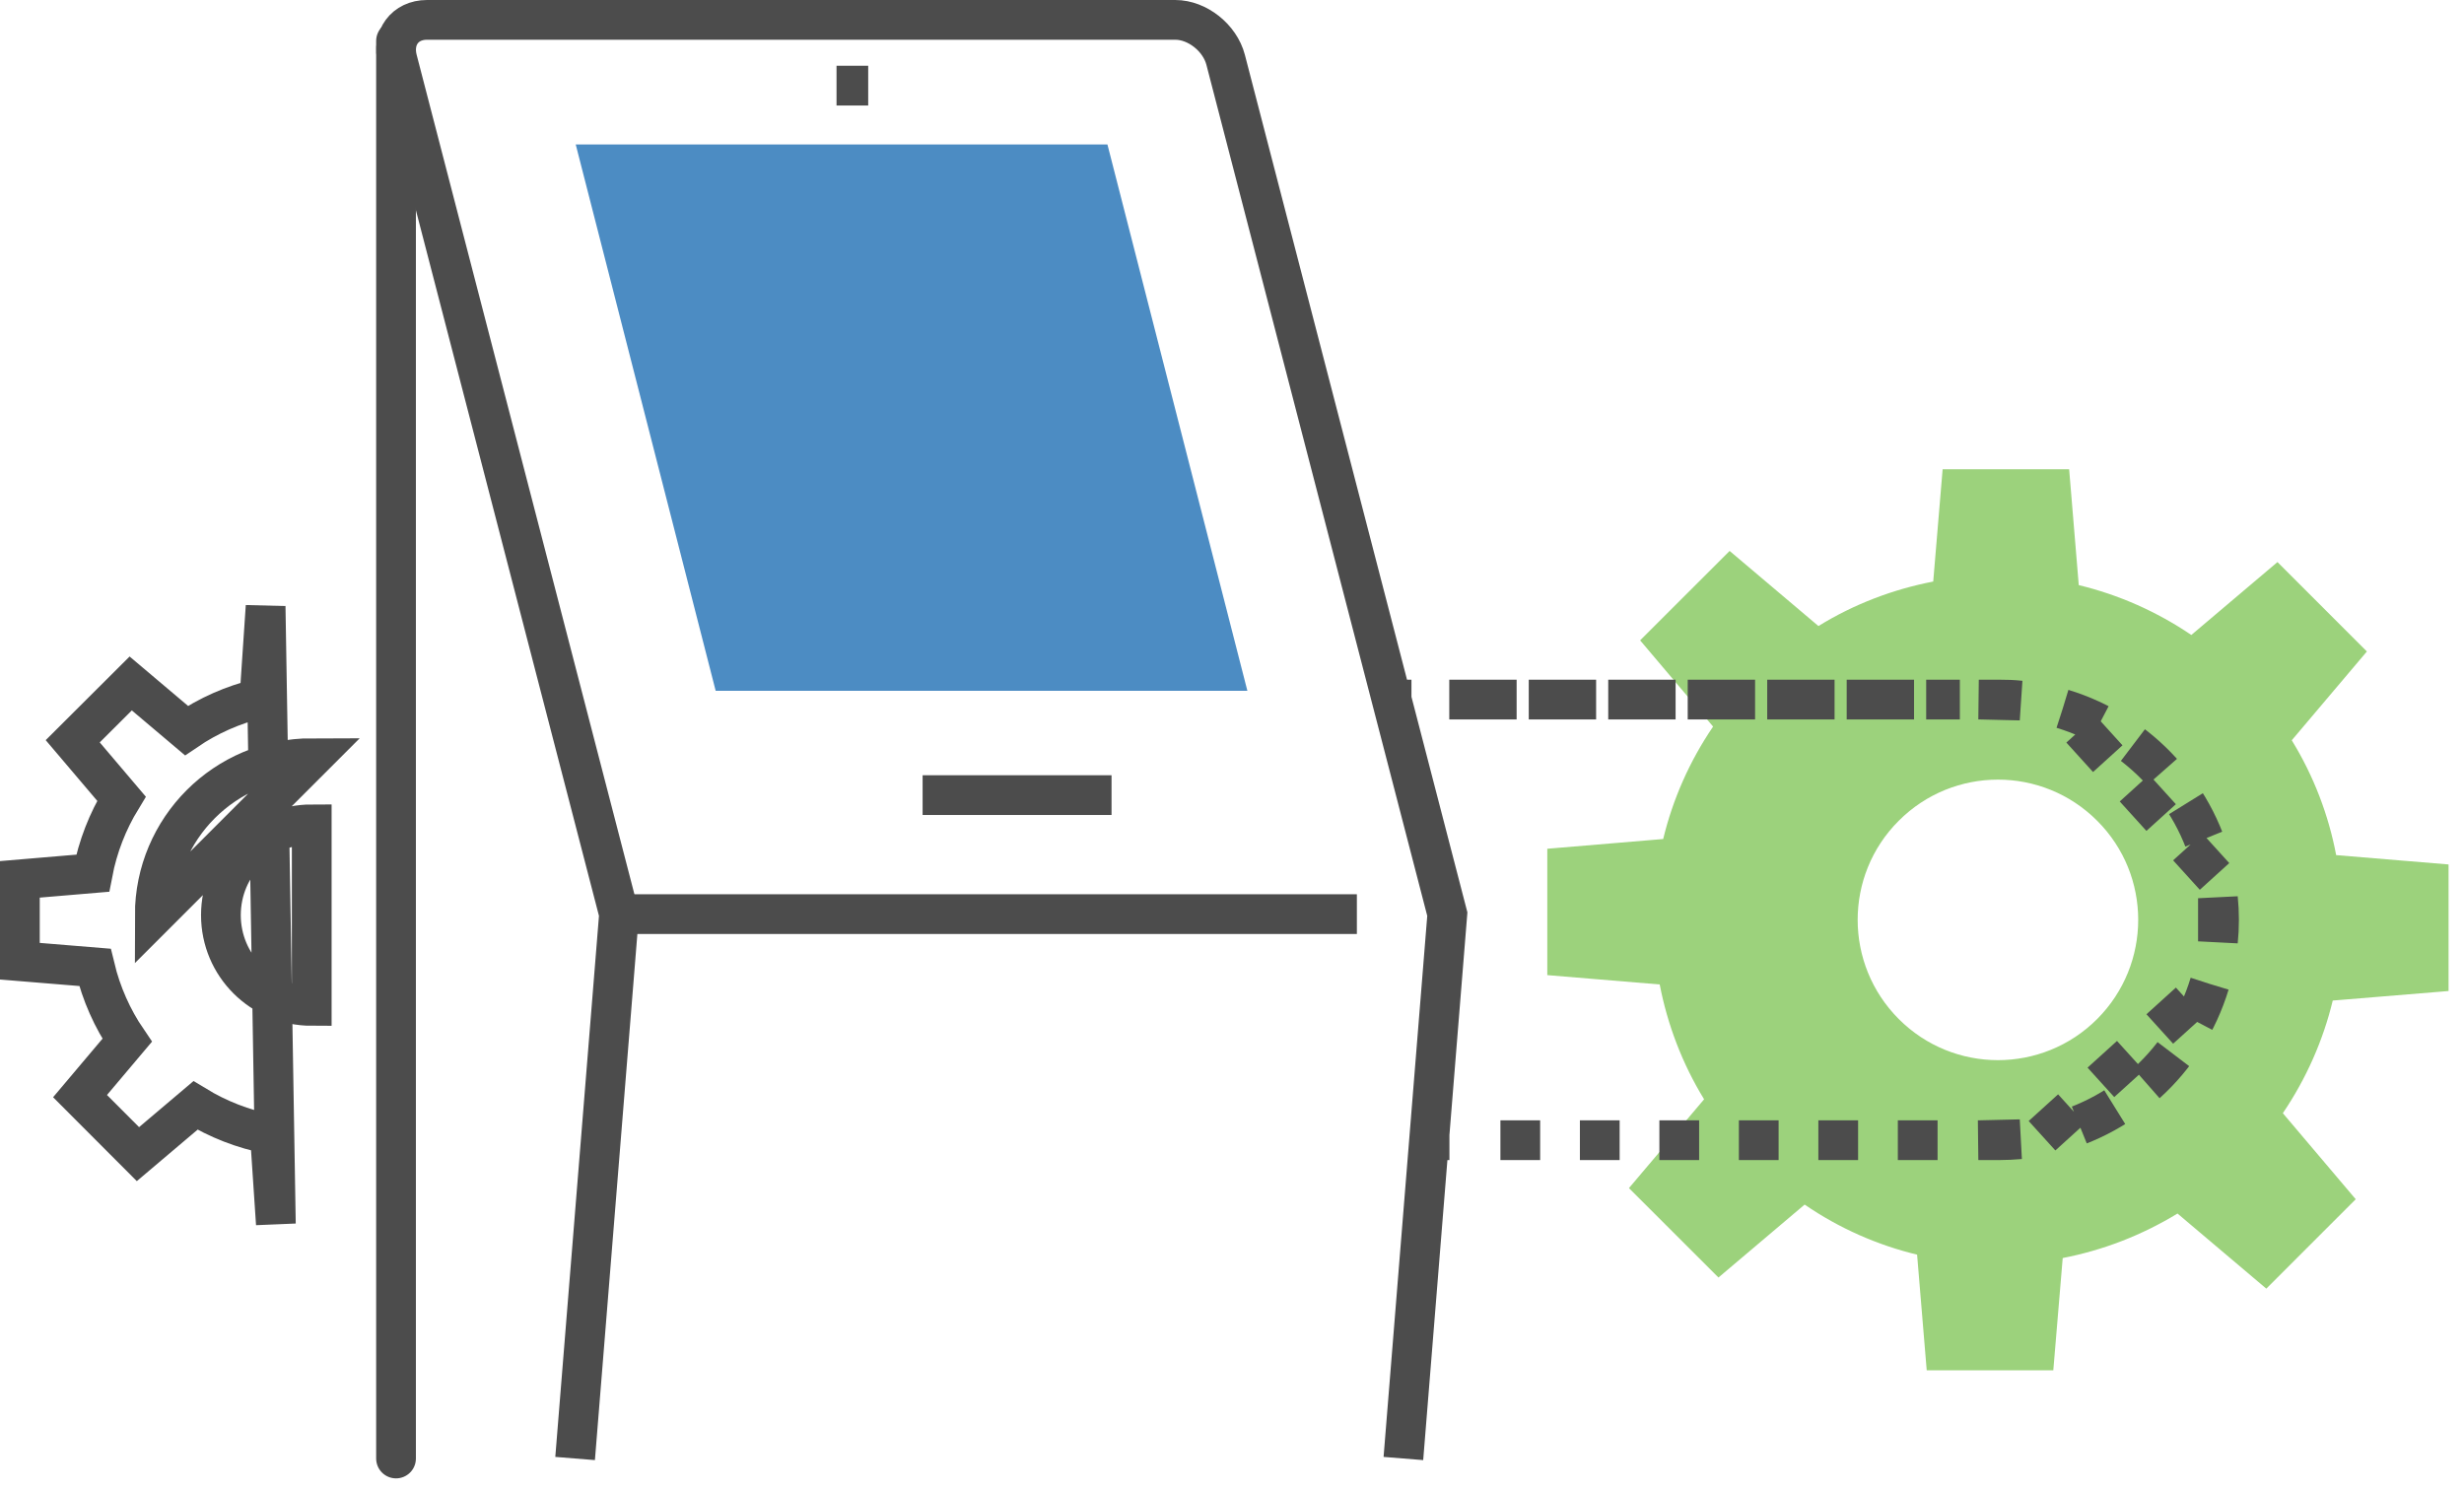 <svg width="124" height="75" viewBox="0 0 124 75" fill="none" xmlns="http://www.w3.org/2000/svg">
<g opacity="0.7">
<path fill-rule="evenodd" clip-rule="evenodd" d="M87.043 27.73L82.539 32.23L86.211 36.57C85.02 38.32 84.18 40.24 83.699 42.23L77.867 42.72V49.08L83.524 49.55C83.914 51.57 84.656 53.53 85.758 55.33L81.977 59.8L86.481 64.3L90.817 60.63C92.571 61.83 94.488 62.67 96.477 63.15L96.961 68.97H103.332L103.805 63.32C105.821 62.93 107.778 62.18 109.582 61.08L114.051 64.86L118.551 60.36L114.883 56.03C116.074 54.27 116.914 52.35 117.395 50.36L123.223 49.88V43.51L117.567 43.04C117.184 41.02 116.438 39.06 115.332 37.26L119.113 32.79L114.613 28.29L110.278 31.96C108.524 30.77 106.602 29.93 104.613 29.45L104.129 23.62H97.762L97.289 29.27C95.274 29.66 93.313 30.4 91.512 31.51L87.043 27.73ZM105.539 41.31C108.293 44.06 108.293 48.53 105.539 51.29C102.781 54.05 98.309 54.05 95.555 51.29C92.797 48.53 92.797 44.06 95.555 41.31C98.313 38.55 102.781 38.55 105.539 41.31Z" fill="#72BF44"/>
<path d="M97.508 57.39H73.965M72.934 35.21H98.629H72.934ZM103.801 35.68C107.684 36.86 110.664 40.1 111.461 44.13L103.801 35.68ZM111.196 49.52C110.02 53.4 106.778 56.38 102.746 57.18L111.196 49.52Z" stroke="black" stroke-width="2" stroke-dasharray="2 2 2 2"/>
<path d="M28.942 73.41L31.153 46.01L20 3.01C19.711 1.9 20.379 1 21.488 1H59.145C60.254 1 61.391 1.9 61.68 3.01L72.836 46.01L70.625 73.41M70.031 35.21H71.031H70.031ZM99.582 35.21H100.582C100.949 35.21 101.309 35.22 101.668 35.26L99.582 35.21ZM111.617 45.21C111.653 45.57 111.672 45.93 111.672 46.3C111.672 46.67 111.653 47.03 111.617 47.38V45.21ZM101.668 57.34C101.309 57.37 100.949 57.39 100.582 57.39H99.559L101.668 57.34ZM72.942 57.39H71.918H72.942ZM13.883 61.6L13.582 57.09C12.231 56.83 10.965 56.33 9.836 55.64L6.942 58.09L4.028 55.17L6.399 52.36C5.656 51.27 5.098 50.02 4.778 48.69L1 48.38V44.26L4.664 43.95C4.922 42.6 5.418 41.34 6.113 40.2L3.66 37.31L6.578 34.4L9.383 36.77C10.485 36.02 11.723 35.47 13.055 35.15L13.367 30.52L13.883 61.6ZM15.688 38.16C11.328 38.16 7.789 41.7 7.789 46.06L15.688 38.16ZM15.688 41.49C13.164 41.49 11.117 43.53 11.117 46.06C11.117 48.59 13.164 50.63 15.688 50.63V41.49Z" stroke="black" stroke-width="2"/>
<path fill-rule="evenodd" clip-rule="evenodd" d="M55.731 7.27H28.973L36.016 34.77H62.774" fill="#005BAA"/>
<path d="M55.938 40.02H46.43" stroke="black" stroke-width="2"/>
<path d="M42.098 4.31H43.692M19.93 73.41V2.06V73.41Z" stroke="black" stroke-width="2" stroke-linejoin="round"/>
<path d="M31.152 46.01H68.284" stroke="black" stroke-width="2"/>
</g>
</svg>
